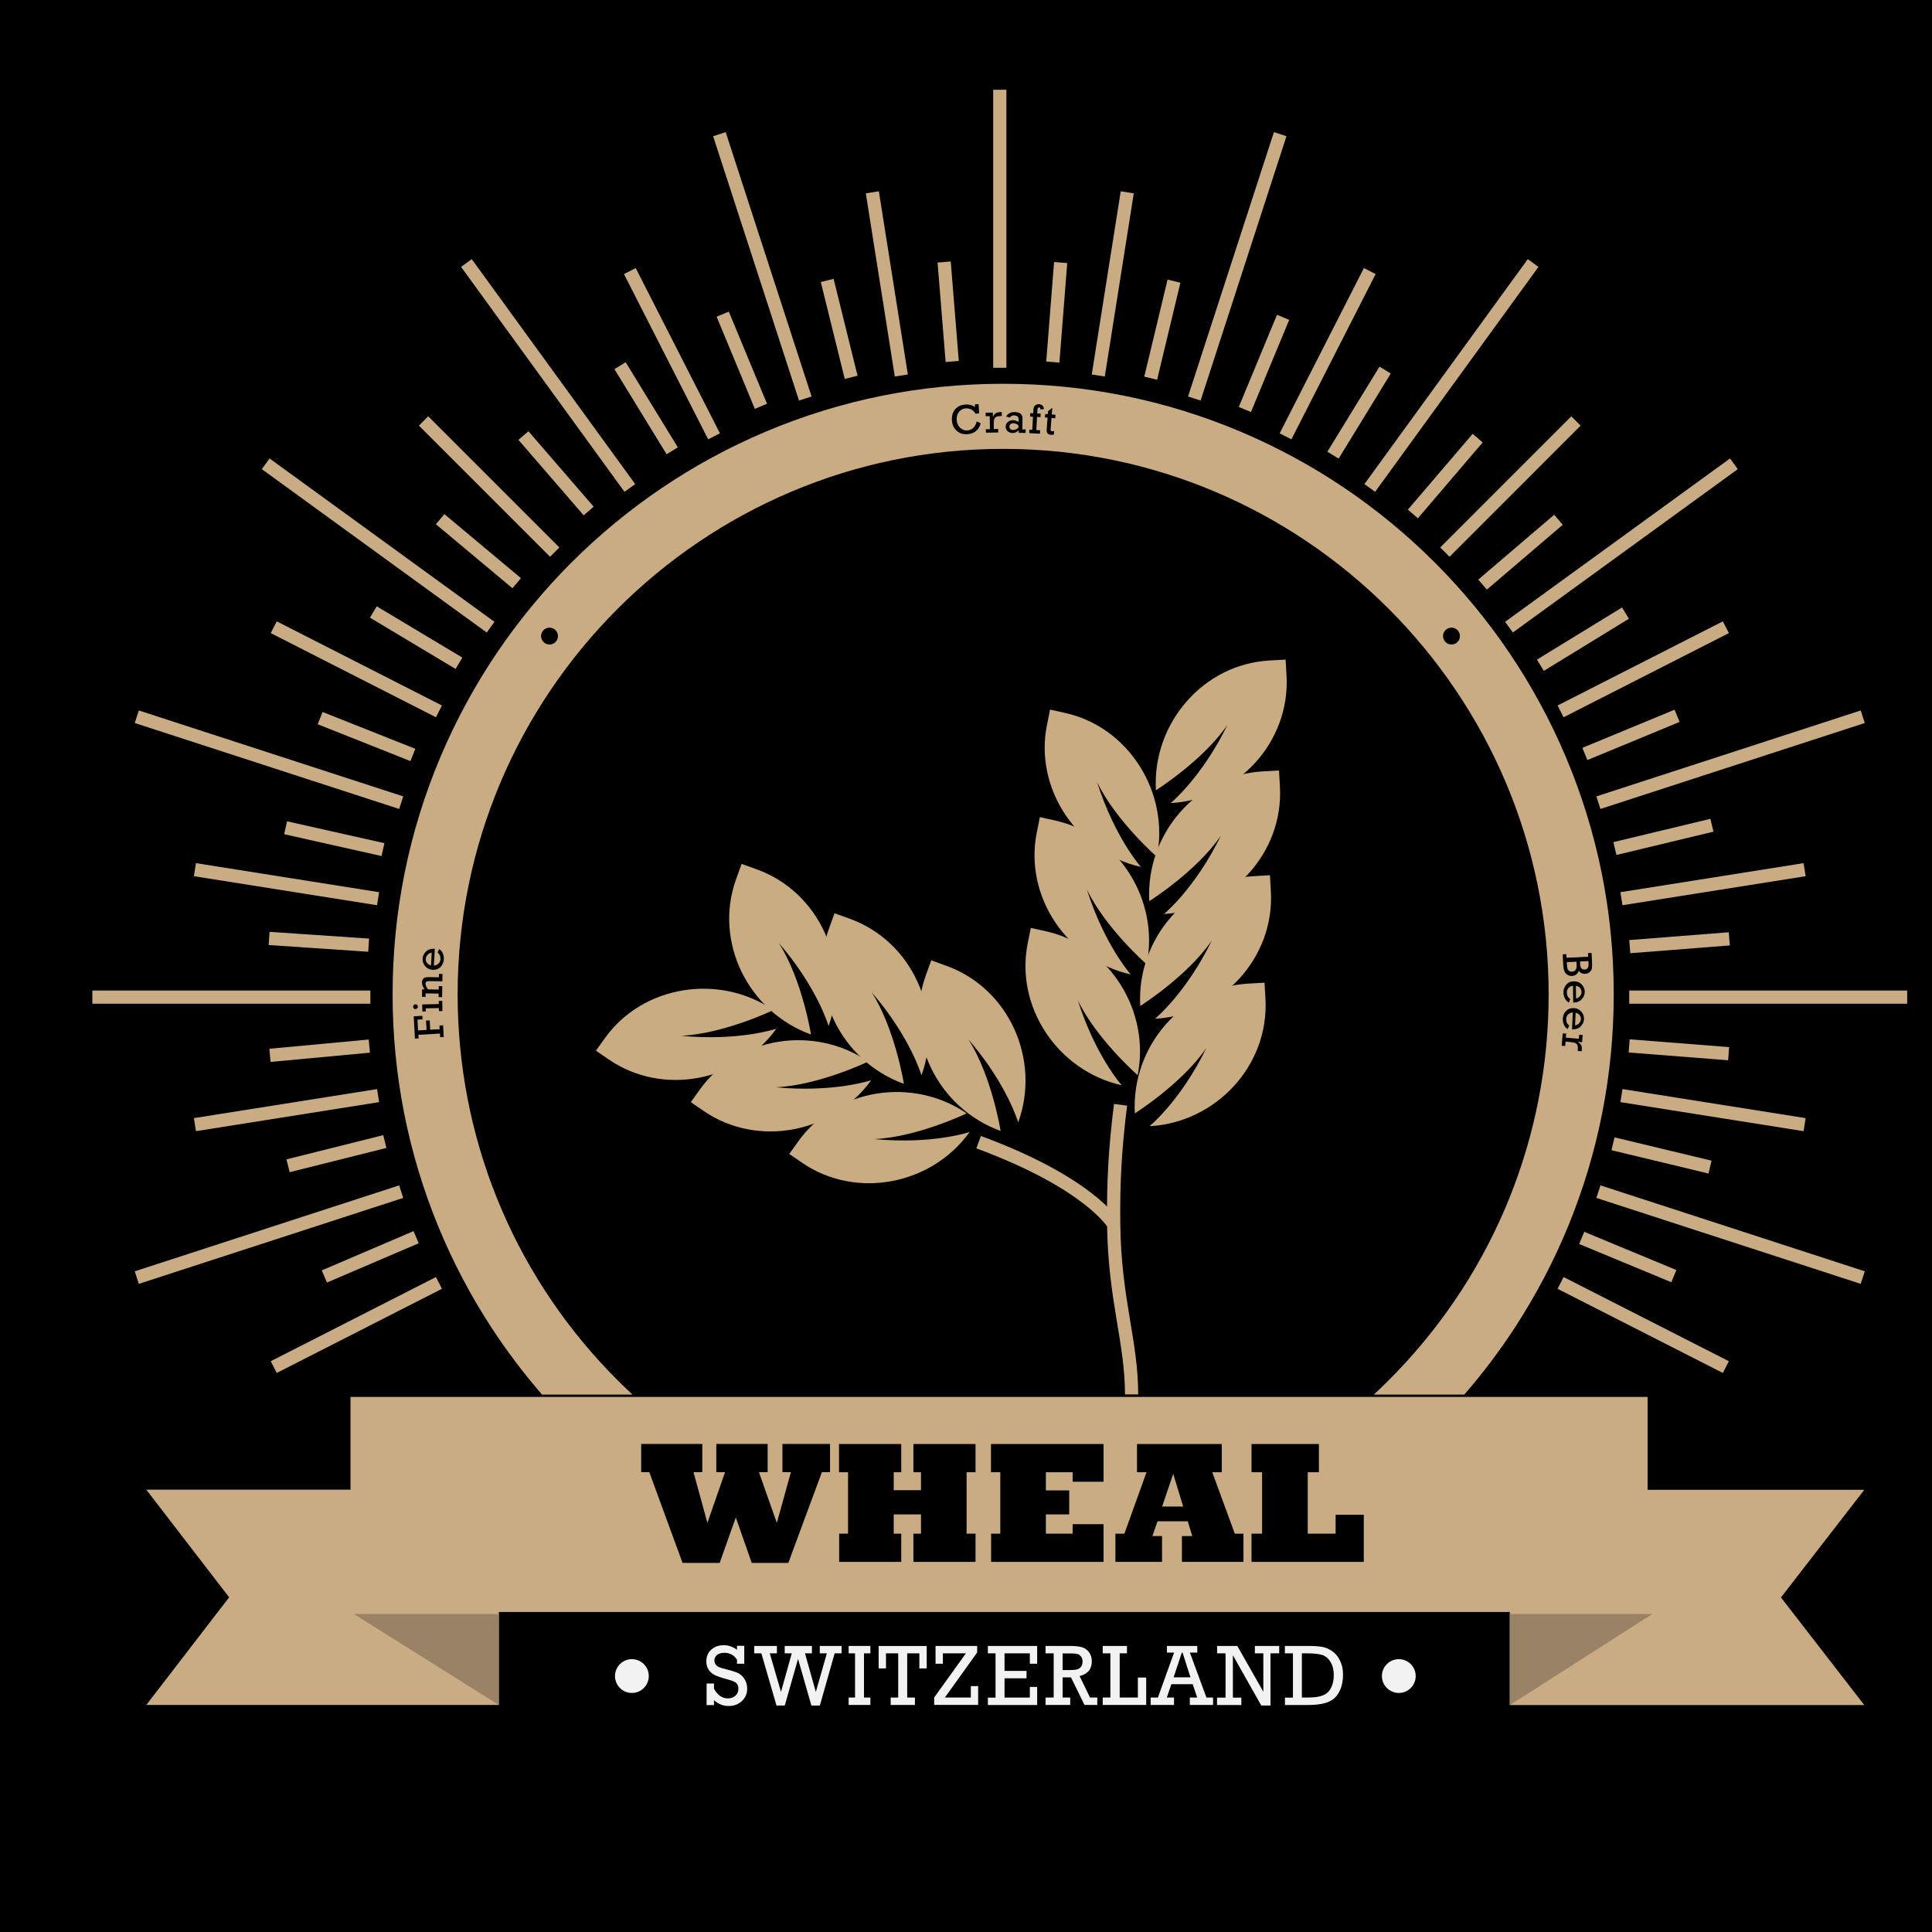 <?xml version="1.0" encoding="UTF-8" standalone="no"?>
<!-- Generator: Adobe Illustrator 21.0.0, SVG Export Plug-In . SVG Version: 6.00 Build 0)  -->

<svg
   xmlns:dc="http://purl.org/dc/elements/1.1/"
   xmlns:cc="http://creativecommons.org/ns#"
   xmlns:rdf="http://www.w3.org/1999/02/22-rdf-syntax-ns#"
   xmlns:svg="http://www.w3.org/2000/svg"
   xmlns="http://www.w3.org/2000/svg"
   xmlns:sodipodi="http://sodipodi.sourceforge.net/DTD/sodipodi-0.dtd"
   xmlns:inkscape="http://www.inkscape.org/namespaces/inkscape"
   version="1.1"
   id="Layer_1"
   x="0px"
   y="0px"
   viewBox="0 0 1000 1000"
   xml:space="preserve"
   sodipodi:docname="1b.svg"
   width="1000"
   height="1000"
   inkscape:version="0.92.4 (5da689c313, 2019-01-14)"><defs
   id="defs29805" /><sodipodi:namedview
   pagecolor="#ffffff"
   bordercolor="#666666"
   borderopacity="1"
   objecttolerance="10"
   gridtolerance="10"
   guidetolerance="10"
   inkscape:pageopacity="0"
   inkscape:pageshadow="2"
   inkscape:window-width="1920"
   inkscape:window-height="1017"
   id="namedview29803"
   showgrid="false"
   inkscape:zoom="0.08"
   inkscape:cx="-3424.6296"
   inkscape:cy="3467.2857"
   inkscape:window-x="-8"
   inkscape:window-y="-8"
   inkscape:window-maximized="1"
   inkscape:current-layer="Layer_1" />
<style
   type="text/css"
   id="style2">
	.st0{fill:#FFFFFF;}
	.st1{fill:none;stroke:#C9AC83;stroke-width:20;stroke-miterlimit:10;}
	.st2{fill:none;stroke:#000000;stroke-width:15;stroke-miterlimit:10;}
	.st3{fill:#CAAC83;stroke:#000000;stroke-width:25;stroke-miterlimit:10;stroke-opacity:0;}
	.st4{fill:#C9AC83;}
	.st5{fill:#998265;}
	.st6{fill:none;stroke:#C9AC83;stroke-width:150;stroke-miterlimit:10;}
	.st7{fill:#F2F2F2;}
	.st8{fill:none;stroke:#000000;stroke-width:40;stroke-miterlimit:10;}
	.st9{fill:#FFFFFF;stroke:#FFFFFF;stroke-width:40;stroke-miterlimit:10;}
	.st10{fill:none;stroke:#000000;stroke-width:20;stroke-miterlimit:10;}
	.st11{fill:none;stroke:#FFFFFF;stroke-width:20;stroke-miterlimit:10;}
	.st12{fill:#CAAC83;}
	.st13{opacity:0;fill:none;stroke:#000000;stroke-width:25;stroke-miterlimit:10;}
</style>



<rect
   x="-0.094"
   y="-8.483"
   width="1020.559"
   height="1020.559"
   id="rect10"
   style="stroke-width:0.342" />
<g
   id="g48"
   transform="matrix(0.342,0,0,0.342,-1501.312,-188.017)">
	<path
   class="st1"
   d="m 6085.7,2221.8 c -8.3,65.9 -11.1,117.4 -10.4,180.8 1.3,113.5 27.1,177.5 27.1,257.6"
   id="path12"
   inkscape:connector-curvature="0"
   style="fill:none;stroke:#c9ac83;stroke-width:20;stroke-miterlimit:10" />
	<path
   class="st2"
   d="M 5830.3,2303.7"
   id="path14"
   inkscape:connector-curvature="0"
   style="fill:none;stroke:#000000;stroke-width:15;stroke-miterlimit:10" />
	<path
   class="st1"
   d="m 5870.9,2278.4 c 168.4,62.1 204.4,124.3 204.4,124.3"
   id="path16"
   inkscape:connector-curvature="0"
   style="fill:none;stroke:#c9ac83;stroke-width:20;stroke-miterlimit:10" />
	<g
   id="g32">
		<path
   class="st3"
   d="m 6140.7,1846.6 c 0,0 -62.5,-54.8 -90.6,-113.4 26.7,84.1 66.4,128.6 66.4,128.6 -96.2,-21.5 -161.6,-118 -142.2,-214.7 l 4.7,-23.4 23.3,5.2 c 96.3,21.5 157.8,121.1 138.4,217.7 z"
   id="path18"
   inkscape:connector-curvature="0"
   style="fill:#caac83;stroke:#000000;stroke-width:25;stroke-miterlimit:10;stroke-opacity:0" />
		<path
   class="st3"
   d="m 6125.3,2009.3 c 0,0 -62.5,-54.8 -90.6,-113.4 26.7,84.1 66.4,128.6 66.4,128.6 -96.2,-21.5 -161.6,-118 -142.2,-214.7 l 4.7,-23.4 23.3,5.2 c 96.3,21.5 157.8,121 138.4,217.7 z"
   id="path20"
   inkscape:connector-curvature="0"
   style="fill:#caac83;stroke:#000000;stroke-width:25;stroke-miterlimit:10;stroke-opacity:0" />
		<path
   class="st3"
   d="m 6111.6,2177 c 0,0 -62.5,-54.8 -90.6,-113.4 26.7,84.1 66.4,128.6 66.4,128.6 -96.2,-21.5 -161.6,-118 -142.2,-214.7 l 4.7,-23.4 23.3,5.2 c 96.3,21.6 157.8,121.1 138.4,217.7 z"
   id="path22"
   inkscape:connector-curvature="0"
   style="fill:#caac83;stroke:#000000;stroke-width:25;stroke-miterlimit:10;stroke-opacity:0" />
		<path
   class="st3"
   d="m 6139.2,1745.8 c 0,0 71.4,-44.9 108.4,-99.2 -39.3,80.4 -86.1,118.6 -86.1,118.6 100.8,-5.6 181.1,-92.1 175.4,-192.8 l -1.4,-24.4 -24.4,1.4 c -100.7,5.5 -177.6,95.6 -171.9,196.4 z"
   id="path24"
   inkscape:connector-curvature="0"
   style="fill:#caac83;stroke:#000000;stroke-width:25;stroke-miterlimit:10;stroke-opacity:0" />
		<path
   class="st3"
   d="m 6129.2,1913.6 c 0,0 71.4,-44.9 108.4,-99.2 -39.3,80.4 -86.1,118.6 -86.1,118.6 100.8,-5.6 181.1,-92.1 175.4,-192.8 l -1.4,-24.4 -24.4,1.4 c -100.7,5.5 -177.6,95.6 -171.9,196.4 z"
   id="path26"
   inkscape:connector-curvature="0"
   style="fill:#caac83;stroke:#000000;stroke-width:25;stroke-miterlimit:10;stroke-opacity:0" />
		<path
   class="st3"
   d="m 6115.5,2072.2 c 0,0 71.4,-44.9 108.4,-99.2 -39.3,80.4 -86.1,118.6 -86.1,118.6 100.8,-5.6 181.1,-92.1 175.4,-192.8 l -1.4,-24.4 -24.4,1.4 c -100.7,5.6 -177.6,95.6 -171.9,196.4 z"
   id="path28"
   inkscape:connector-curvature="0"
   style="fill:#caac83;stroke:#000000;stroke-width:25;stroke-miterlimit:10;stroke-opacity:0" />
		<path
   class="st3"
   d="m 6107.3,2234.8 c 0,0 71.4,-44.9 108.4,-99.2 -39.3,80.4 -86.1,118.6 -86.1,118.6 100.8,-5.6 181.1,-92.1 175.4,-192.8 l -1.4,-24.4 -24.4,1.4 c -100.6,5.6 -177.5,95.7 -171.9,196.4 z"
   id="path30"
   inkscape:connector-curvature="0"
   style="fill:#caac83;stroke:#000000;stroke-width:25;stroke-miterlimit:10;stroke-opacity:0" />
	</g>
	<g
   id="g46">
		<path
   class="st3"
   d="m 5560.2,2078.5 c 0,0 -74.9,36 -139.8,38.9 87.8,8.4 144.3,-10.7 144.3,-10.7 -57.5,80.1 -171.9,102.4 -253.3,46.7 l -19.7,-13.5 13.9,-19.4 c 57.6,-80.1 173.2,-97.7 254.6,-42 z"
   id="path34"
   inkscape:connector-curvature="0"
   style="fill:#caac83;stroke:#000000;stroke-width:25;stroke-miterlimit:10;stroke-opacity:0" />
		<path
   class="st3"
   d="m 5703.8,2156.4 c 0,0 -74.9,36 -139.8,38.9 87.8,8.4 144.3,-10.7 144.3,-10.7 -57.5,80.1 -171.9,102.4 -253.3,46.7 l -19.7,-13.5 13.9,-19.4 c 57.6,-80.1 173.2,-97.7 254.6,-42 z"
   id="path36"
   inkscape:connector-curvature="0"
   style="fill:#caac83;stroke:#000000;stroke-width:25;stroke-miterlimit:10;stroke-opacity:0" />
		<path
   class="st3"
   d="m 5852.8,2234.8 c 0,0 -74.9,36 -139.8,38.9 87.8,8.4 144.3,-10.7 144.3,-10.7 -57.5,80.1 -171.9,102.4 -253.3,46.7 l -19.7,-13.5 13.9,-19.4 c 57.5,-80.1 173.2,-97.7 254.6,-42 z"
   id="path38"
   inkscape:connector-curvature="0"
   style="fill:#caac83;stroke:#000000;stroke-width:25;stroke-miterlimit:10;stroke-opacity:0" />
		<path
   class="st3"
   d="m 5617.2,2115.4 c 0,0 -13.3,-83.3 -48.8,-138.6 58.5,67.6 75.4,125.7 75.4,125.7 34.3,-94.9 -13.7,-202.7 -108.6,-237 l -23,-8.3 -8.3,23 c -34.3,94.8 18.4,200.9 113.3,235.2 z"
   id="path40"
   inkscape:connector-curvature="0"
   style="fill:#caac83;stroke:#000000;stroke-width:25;stroke-miterlimit:10;stroke-opacity:0" />
		<path
   class="st3"
   d="m 5757.8,2190.1 c 0,0 -13.3,-83.3 -48.8,-138.6 58.5,67.6 75.4,125.7 75.4,125.7 34.3,-94.9 -13.7,-202.7 -108.6,-237 l -23,-8.3 -8.3,23 c -34.3,94.9 18.4,201 113.3,235.2 z"
   id="path42"
   inkscape:connector-curvature="0"
   style="fill:#caac83;stroke:#000000;stroke-width:25;stroke-miterlimit:10;stroke-opacity:0" />
		<path
   class="st3"
   d="m 5904.2,2261.4 c 0,0 -13.3,-83.3 -48.8,-138.6 58.5,67.6 75.4,125.7 75.4,125.7 34.3,-94.9 -13.7,-202.7 -108.6,-237 l -23,-8.3 -8.3,23 c -34.3,94.8 18.4,200.9 113.3,235.2 z"
   id="path44"
   inkscape:connector-curvature="0"
   style="fill:#caac83;stroke:#000000;stroke-width:25;stroke-miterlimit:10;stroke-opacity:0" />
	</g>
</g>
<rect
   x="181.421"
   y="723.045"
   class="st4"
   width="671.365"
   height="111.308"
   id="rect50"
   style="fill:#c9ac83;stroke-width:0.342" />
<g
   id="g54"
   transform="matrix(0.342,0,0,0.342,-1501.312,-188.017)">
	<path
   class="st4"
   d="m 6759.4,1694.9 c -23.2,-54.8 -51.8,-107.6 -85.2,-157 -33,-48.9 -71,-94.9 -112.8,-136.7 -41.8,-41.8 -87.8,-79.8 -136.7,-112.8 -49.4,-33.4 -102.2,-62 -157,-85.2 -114,-48.2 -235,-72.6 -359.7,-72.6 -124.7,0 -245.8,24.4 -359.7,72.6 -54.8,23.2 -107.6,51.8 -157,85.2 -48.9,33 -94.9,71 -136.7,112.8 -41.8,41.8 -79.8,87.8 -112.8,136.7 -33.4,49.4 -62,102.2 -85.2,157 -48.2,114 -72.6,235 -72.6,359.7 0,121.4 23.2,239.4 68.9,350.8 22,53.6 49.2,105.4 81,154 23,35.2 48.6,69.1 76.3,101 H 5347 c -11.8,-11 -23.4,-22.4 -34.7,-34.1 -148.2,-154.4 -229.9,-357.4 -229.9,-571.6 0,-455.2 370.4,-825.6 825.6,-825.6 455.2,0 825.6,370.3 825.6,825.6 0,214.1 -81.6,417.1 -229.9,571.6 -11.3,11.7 -22.8,23.1 -34.7,34.1 h 136.9 c 27.7,-31.9 53.3,-65.7 76.3,-101 31.7,-48.6 59,-100.4 81,-154 45.7,-111.4 68.9,-229.4 68.9,-350.8 0,-124.8 -24.5,-245.8 -72.7,-359.7 z"
   id="path52"
   inkscape:connector-curvature="0"
   style="fill:#c9ac83" />
</g>
<polygon
   class="st4"
   points="7211.3,3130.3 7085.2,2967.4 7211.3,2804.5 6674.8,2804.5 6674.8,3130.3 "
   id="polygon56"
   style="fill:#c9ac83"
   transform="matrix(0.342,0,0,0.342,-1501.312,-188.017)" />
<polygon
   class="st5"
   points="6674.8,2992.5 6890.5,2992.5 6674.8,3130.3 "
   id="polygon58"
   style="fill:#998265"
   transform="matrix(0.342,0,0,0.342,-1501.312,-188.017)" />
<polygon
   class="st4"
   points="4611.2,3130.1 4736.6,2967.2 4611.2,2804.3 5144.7,2804.3 5144.7,3130.1 "
   id="polygon60"
   style="fill:#c9ac83"
   transform="matrix(0.342,0,0,0.342,-1501.312,-188.017)" />
<polygon
   class="st5"
   points="5144.8,2992.5 4925.4,2992.5 5144.7,3130.1 "
   id="polygon62"
   style="fill:#998265"
   transform="matrix(0.342,0,0,0.342,-1501.312,-188.017)" />
<path
   class="st6"
   d="M 732.767,723.045"
   id="path64"
   inkscape:connector-curvature="0"
   style="fill:none;stroke:#c9ac83;stroke-width:51.247;stroke-miterlimit:10" />
<path
   class="st6"
   d="M 301.441,723.045"
   id="path66"
   inkscape:connector-curvature="0"
   style="fill:none;stroke:#c9ac83;stroke-width:51.247;stroke-miterlimit:10" />
<g
   id="g78"
   transform="matrix(0.342,0,0,0.342,-1501.312,-188.017)">
	<path
   d="m 5479,2915.1 h -56.2 l -50.3,-137.3 h -12.3 v -42.7 h 92.5 v 42.7 h -13.3 l 21,76.8 26.7,-76.8 h -13.2 v -42.7 h 77.7 v 42.7 h -13.2 l 27.1,76.8 21.3,-76.8 H 5574 v -42.7 h 72 v 42.7 h -12.3 l -50.8,137.3 h -55.4 l -24.1,-68.8 z"
   id="path68"
   inkscape:connector-curvature="0" />
	<path
   d="m 5753.7,2913.6 h -93.9 v -42.7 h 13.5 v -93 h -13.7 v -42.7 h 94.2 v 42.7 h -11.4 v 27.2 h 41.3 v -27.2 h -11.5 v -42.7 h 94 v 42.7 h -13.5 v 93 h 13.5 v 42.7 h -94 v -42.7 h 11.5 v -29.2 h -41.3 v 29.2 h 11.4 v 42.7 z"
   id="path70"
   inkscape:connector-curvature="0" />
	<path
   d="m 6060,2913.6 h -170.2 v -42.7 h 13.9 v -93 h -14.1 v -42.7 H 6060 v 57.1 h -46.8 v -14.4 h -40.5 v 27.5 h 35.3 v 36.3 h -35.3 v 29.2 h 40.5 v -14.4 h 46.8 z"
   id="path72"
   inkscape:connector-curvature="0" />
	<path
   d="m 6148.6,2913.6 h -70.7 v -42.7 h 13.6 l 33.5,-93 h -14.4 v -42.7 h 128.3 v 42.7 h -14.4 l 34.1,93 h 13.1 v 42.7 h -93.1 v -39.1 h 15.6 l -6.8,-22.4 h -45.7 l -7.8,22.4 h 14.6 v 39.1 z m 16.8,-133.2 -16.8,49.4 h 31.9 z"
   id="path74"
   inkscape:connector-curvature="0" />
	<path
   d="m 6453.7,2913.6 h -169.8 v -42.7 h 16 v -93 h -16 v -42.7 h 102 v 42.7 H 6369 v 93 h 42.2 v -28.6 h 42.6 v 71.3 z"
   id="path76"
   inkscape:connector-curvature="0" />
</g>
<g
   id="g102"
   transform="matrix(0.342,0,0,0.342,-1501.312,-188.017)">
	<path
   class="st7"
   d="m 5459.2,3130.1 v -32.4 h 11.2 v 7.9 c 5.4,9.7 12.4,14.6 21.1,14.6 4.4,0 8.2,-1.3 11.2,-4 3.1,-2.7 4.6,-6.2 4.6,-10.6 0,-4.2 -1.2,-7.3 -3.7,-9.1 -2.5,-1.9 -7.2,-3.7 -14.1,-5.5 -8,-2.1 -14,-4.2 -17.9,-6.1 -3.9,-1.9 -7,-4.6 -9.3,-8.1 -2.3,-3.5 -3.5,-7.7 -3.5,-12.5 0,-7.5 2.5,-13.5 7.5,-17.9 5,-4.5 11.3,-6.7 18.9,-6.7 7.2,0 13.8,2.3 20,6.9 v -6 h 11 v 27.1 h -11 v -6.2 c -4.6,-6.9 -10.9,-10.3 -19,-10.3 -4.9,0 -8.7,1.1 -11.3,3.4 -2.6,2.2 -3.9,4.9 -3.9,8 0,2.4 0.7,4.5 2,6.3 1.3,1.8 3,3.2 5.1,4 2.1,0.9 6.1,2.1 12.2,3.6 7.9,2 13.7,4 17.2,5.7 3.6,1.8 6.6,4.7 9.2,8.9 2.6,4.1 3.9,8.9 3.9,14.3 0,7.6 -2.7,13.9 -8.1,18.9 -5.4,5 -12.1,7.4 -20,7.4 -8.2,0 -15.5,-2.9 -22.1,-8.8 v 7.4 h -11.2 z"
   id="path80"
   inkscape:connector-curvature="0"
   style="fill:#f2f2f2" />
	<path
   class="st7"
   d="m 5565,3131 -22.9,-79 h -10.8 v -11.2 h 34.3 v 11.2 h -10.8 l 17,58.4 16.3,-58.4 h -10.7 v -11.2 h 41.2 v 11.2 h -10.5 l 16.4,58.4 16.7,-58.4 h -10.7 v -11.2 h 33 V 3052 H 5653 l -22.4,79 h -12.8 l -20.2,-70.6 -20.1,70.6 z"
   id="path82"
   inkscape:connector-curvature="0"
   style="fill:#f2f2f2" />
	<path
   class="st7"
   d="M 5683.9,3118.9 V 3052 h -9.7 v -11.2 h 32.9 v 11.2 h -9.7 v 66.9 h 9.7 v 11.2 h -32.9 v -11.2 z"
   id="path84"
   inkscape:connector-curvature="0"
   style="fill:#f2f2f2" />
	<path
   class="st7"
   d="M 5749.2,3118.9 V 3052 h -18.5 v 22.8 h -11.1 v -33.9 h 72.7 v 33.9 h -11.1 V 3052 h -18.4 v 66.9 h 11.7 v 11.2 h -36.7 v -11.2 z"
   id="path86"
   inkscape:connector-curvature="0"
   style="fill:#f2f2f2" />
	<path
   class="st7"
   d="m 5803.6,3130.1 v -11.2 l 48,-66.9 h -34.8 v 15.7 h -11.1 v -26.9 h 63 v 9.9 l -48.9,68.2 h 39.3 v -17.3 h 11.1 v 28.4 h -66.6 z"
   id="path88"
   inkscape:connector-curvature="0"
   style="fill:#f2f2f2" />
	<path
   class="st7"
   d="M 5896.5,3118.9 V 3052 h -11.6 v -11.2 h 74.6 v 26.9 h -11.1 V 3052 h -38.3 v 26.6 h 33.3 v 11.2 h -33.3 v 29.2 h 38.3 v -16.2 h 11.1 v 27.4 h -74.6 V 3119 h 11.6 z"
   id="path90"
   inkscape:connector-curvature="0"
   style="fill:#f2f2f2" />
	<path
   class="st7"
   d="M 5984.5,3118.9 V 3052 h -12.3 v -11.2 h 36.4 c 7.6,0 13.7,0.6 18.1,1.8 4.5,1.2 8.2,3.7 11.1,7.4 2.9,3.8 4.4,8.5 4.4,14.1 0,11.8 -6.2,19.2 -18.5,22.3 l 15.8,32.5 h 11 v 11.2 h -19.4 l -20.4,-41.7 H 5998 v 30.5 h 11.5 v 11.2 h -37.3 v -11.2 z m 13.5,-41.6 h 10.6 c 5.1,0 8.9,-0.3 11.3,-1 2.4,-0.7 4.4,-2 6,-4 1.5,-2 2.3,-4.8 2.3,-8.2 0,-2.9 -0.8,-5.4 -2.4,-7.4 -1.6,-2 -3.5,-3.3 -5.8,-3.8 -2.3,-0.5 -5.8,-0.8 -10.5,-0.8 H 5998 Z"
   id="path92"
   inkscape:connector-curvature="0"
   style="fill:#f2f2f2" />
	<path
   class="st7"
   d="M 6070.3,3118.9 V 3052 h -11.6 v -11.2 h 36.7 v 11.2 h -11 v 66.9 h 27.5 v -30.3 h 12.6 v 41.5 h -65.8 v -11.2 z"
   id="path94"
   inkscape:connector-curvature="0"
   style="fill:#f2f2f2" />
	<path
   class="st7"
   d="m 6194.9,3098.7 h -32.3 l -6.9,20.2 h 10.9 v 11.2 h -35.3 v -11.2 h 10.9 l 24.5,-68 h -10.8 v -10.1 h 45.9 v 10.1 h -11.2 l 25.1,68 h 10 v 11.2 h -35.2 v -11.2 h 11.2 z m -3.4,-10.4 -11.9,-37.3 h -1.2 l -12.4,37.3 z"
   id="path96"
   inkscape:connector-curvature="0"
   style="fill:#f2f2f2" />
	<path
   class="st7"
   d="M 6244.6,3118.9 V 3052 h -12.8 v -11.2 h 30.6 l 39.4,69.3 V 3052 H 6289 v -11.2 h 36.8 v 11.2 h -13.2 v 79 h -13.9 l -43,-76.1 v 64.1 h 12.8 v 11.2 h -36.8 V 3119 h 12.9 z"
   id="path98"
   inkscape:connector-curvature="0"
   style="fill:#f2f2f2" />
	<path
   class="st7"
   d="M 6346.6,3118.9 V 3052 h -12.2 v -11.2 h 34.7 c 9.6,0 17,0.5 22.2,1.5 5.2,1 10.2,3.2 15.1,6.7 4.9,3.5 8.7,8.2 11.6,14.3 2.9,6.1 4.4,12.9 4.4,20.7 0,8.8 -1.4,16.5 -4.2,23 -2.8,6.5 -6.5,11.4 -11,14.6 -4.5,3.2 -9.9,5.4 -16.2,6.7 -6.3,1.3 -14.2,1.9 -23.9,1.9 h -32.6 V 3119 h 12.1 z m 13.5,0 h 7.1 c 7.9,0 14.2,-0.5 18.8,-1.5 4.6,-1 8.5,-2.7 11.7,-5 3.2,-2.4 5.8,-6 7.7,-10.7 2,-4.8 3,-10.4 3,-16.9 0,-7.7 -1.6,-14.3 -4.9,-19.7 -3.2,-5.4 -7.4,-8.9 -12.4,-10.6 -5.1,-1.6 -12.8,-2.5 -23.3,-2.5 h -7.7 z"
   id="path100"
   inkscape:connector-curvature="0"
   style="fill:#f2f2f2" />
</g>
<line
   class="st1"
   x1="843.289"
   y1="516.111"
   x2="987.155"
   y2="516.111"
   id="line104"
   style="fill:none;stroke:#c9ac83;stroke-width:6.833;stroke-miterlimit:10" />
<line
   class="st1"
   x1="827.334"
   y1="415.463"
   x2="964.162"
   y2="370.981"
   id="line106"
   style="fill:none;stroke:#c9ac83;stroke-width:6.833;stroke-miterlimit:10" />
<line
   class="st1"
   x1="781.041"
   y1="324.62"
   x2="897.473"
   y2="240.063"
   id="line108"
   style="fill:none;stroke:#c9ac83;stroke-width:6.833;stroke-miterlimit:10" />
<line
   class="st1"
   x1="708.988"
   y1="252.567"
   x2="793.545"
   y2="136.134"
   id="line110"
   style="fill:none;stroke:#c9ac83;stroke-width:6.833;stroke-miterlimit:10" />
<line
   class="st1"
   x1="618.179"
   y1="206.274"
   x2="662.627"
   y2="69.445"
   id="line112"
   style="fill:none;stroke:#c9ac83;stroke-width:6.833;stroke-miterlimit:10" />
<line
   class="st1"
   x1="517.497"
   y1="190.353"
   x2="517.497"
   y2="46.453"
   id="line114"
   style="fill:none;stroke:#c9ac83;stroke-width:6.833;stroke-miterlimit:10" />
<line
   class="st1"
   x1="416.814"
   y1="206.274"
   x2="372.366"
   y2="69.445"
   id="line116"
   style="fill:none;stroke:#c9ac83;stroke-width:6.833;stroke-miterlimit:10" />
<line
   class="st1"
   x1="326.005"
   y1="252.567"
   x2="241.414"
   y2="136.134"
   id="line118"
   style="fill:none;stroke:#c9ac83;stroke-width:6.833;stroke-miterlimit:10" />
<line
   class="st1"
   x1="253.918"
   y1="324.62"
   x2="137.52"
   y2="240.063"
   id="line120"
   style="fill:none;stroke:#c9ac83;stroke-width:6.833;stroke-miterlimit:10" />
<line
   class="st1"
   x1="207.66"
   y1="415.463"
   x2="70.797"
   y2="370.981"
   id="line122"
   style="fill:none;stroke:#c9ac83;stroke-width:6.833;stroke-miterlimit:10" />
<line
   class="st1"
   x1="191.705"
   y1="516.111"
   x2="47.804"
   y2="516.111"
   id="line124"
   style="fill:none;stroke:#c9ac83;stroke-width:6.833;stroke-miterlimit:10" />
<line
   class="st1"
   x1="207.66"
   y1="616.794"
   x2="70.797"
   y2="661.276"
   id="line126"
   style="fill:none;stroke:#c9ac83;stroke-width:6.833;stroke-miterlimit:10" />
<path
   class="st1"
   d="M 517.497,841.903"
   id="path128"
   inkscape:connector-curvature="0"
   style="fill:none;stroke:#c9ac83;stroke-width:6.833;stroke-miterlimit:10" />
<line
   class="st1"
   x1="827.334"
   y1="616.794"
   x2="964.162"
   y2="661.276"
   id="line130"
   style="fill:none;stroke:#c9ac83;stroke-width:6.833;stroke-miterlimit:10" />
<line
   id="XMLID_1_"
   class="st1"
   x1="834.884"
   y1="592.024"
   x2="885.106"
   y2="604.084"
   style="fill:none;stroke:#c9ac83;stroke-width:6.833;stroke-miterlimit:10" />
<line
   id="XMLID_2_"
   class="st1"
   x1="843.254"
   y1="541.359"
   x2="894.74"
   y2="545.39"
   style="fill:none;stroke:#c9ac83;stroke-width:6.833;stroke-miterlimit:10" />
<line
   id="XMLID_3_"
   class="st1"
   x1="843.562"
   y1="489.975"
   x2="895.082"
   y2="485.944"
   style="fill:none;stroke:#c9ac83;stroke-width:6.833;stroke-miterlimit:10" />
<line
   id="XMLID_4_"
   class="st1"
   x1="835.875"
   y1="439.207"
   x2="886.097"
   y2="427.147"
   style="fill:none;stroke:#c9ac83;stroke-width:6.833;stroke-miterlimit:10" />
<line
   id="XMLID_5_"
   class="st1"
   x1="820.33"
   y1="390.249"
   x2="868.058"
   y2="370.502"
   style="fill:none;stroke:#c9ac83;stroke-width:6.833;stroke-miterlimit:10" />
<line
   id="XMLID_6_"
   class="st1"
   x1="797.303"
   y1="344.332"
   x2="841.341"
   y2="317.343"
   style="fill:none;stroke:#c9ac83;stroke-width:6.833;stroke-miterlimit:10" />
<line
   id="XMLID_7_"
   class="st1"
   x1="767.375"
   y1="302.583"
   x2="806.664"
   y2="269.034"
   style="fill:none;stroke:#c9ac83;stroke-width:6.833;stroke-miterlimit:10" />
<line
   id="XMLID_8_"
   class="st1"
   x1="731.298"
   y1="266.028"
   x2="764.847"
   y2="226.773"
   style="fill:none;stroke:#c9ac83;stroke-width:6.833;stroke-miterlimit:10" />
<line
   id="XMLID_9_"
   class="st1"
   x1="689.959"
   y1="235.587"
   x2="716.948"
   y2="191.549"
   style="fill:none;stroke:#c9ac83;stroke-width:6.833;stroke-miterlimit:10" />
<line
   id="XMLID_10_"
   class="st1"
   x1="644.349"
   y1="211.945"
   x2="664.13"
   y2="164.252"
   style="fill:none;stroke:#c9ac83;stroke-width:6.833;stroke-miterlimit:10" />
<line
   id="XMLID_11_"
   class="st1"
   x1="595.597"
   y1="195.751"
   x2="607.656"
   y2="145.53"
   style="fill:none;stroke:#c9ac83;stroke-width:6.833;stroke-miterlimit:10" />
<line
   id="XMLID_12_"
   class="st1"
   x1="544.931"
   y1="187.415"
   x2="548.996"
   y2="135.895"
   style="fill:none;stroke:#c9ac83;stroke-width:6.833;stroke-miterlimit:10" />
<line
   id="XMLID_13_"
   class="st1"
   x1="492.864"
   y1="187.108"
   x2="488.696"
   y2="135.622"
   style="fill:none;stroke:#c9ac83;stroke-width:6.833;stroke-miterlimit:10" />
<line
   id="XMLID_14_"
   class="st1"
   x1="440.558"
   y1="195.307"
   x2="428.157"
   y2="145.154"
   style="fill:none;stroke:#c9ac83;stroke-width:6.833;stroke-miterlimit:10" />
<line
   id="XMLID_15_"
   class="st1"
   x1="393.856"
   y1="210.306"
   x2="374.074"
   y2="162.612"
   style="fill:none;stroke:#c9ac83;stroke-width:6.833;stroke-miterlimit:10" />
<line
   id="XMLID_16_"
   class="st1"
   x1="347.939"
   y1="233.332"
   x2="320.949"
   y2="189.294"
   style="fill:none;stroke:#c9ac83;stroke-width:6.833;stroke-miterlimit:10" />
<line
   id="XMLID_17_"
   class="st1"
   x1="304.687"
   y1="264.49"
   x2="270.932"
   y2="225.44"
   style="fill:none;stroke:#c9ac83;stroke-width:6.833;stroke-miterlimit:10" />
<line
   id="XMLID_18_"
   class="st1"
   x1="267.447"
   y1="301.866"
   x2="227.817"
   y2="268.727"
   style="fill:none;stroke:#c9ac83;stroke-width:6.833;stroke-miterlimit:10" />
<line
   id="XMLID_19_"
   class="st1"
   x1="237.554"
   y1="343.308"
   x2="193.242"
   y2="316.762"
   style="fill:none;stroke:#c9ac83;stroke-width:6.833;stroke-miterlimit:10" />
<line
   id="XMLID_20_"
   class="st1"
   x1="213.707"
   y1="390.762"
   x2="165.706"
   y2="371.698"
   style="fill:none;stroke:#c9ac83;stroke-width:6.833;stroke-miterlimit:10" />
<line
   id="XMLID_21_"
   class="st1"
   x1="198.23"
   y1="439.754"
   x2="147.838"
   y2="428.445"
   style="fill:none;stroke:#c9ac83;stroke-width:6.833;stroke-miterlimit:10" />
<line
   id="XMLID_22_"
   class="st1"
   x1="190.817"
   y1="489.224"
   x2="139.297"
   y2="485.739"
   style="fill:none;stroke:#c9ac83;stroke-width:6.833;stroke-miterlimit:10" />
<line
   id="XMLID_23_"
   class="st1"
   x1="191.158"
   y1="541.461"
   x2="139.741"
   y2="546.244"
   style="fill:none;stroke:#c9ac83;stroke-width:6.833;stroke-miterlimit:10" />
<line
   id="XMLID_24_"
   class="st1"
   x1="199.187"
   y1="590.863"
   x2="149.102"
   y2="603.401"
   style="fill:none;stroke:#c9ac83;stroke-width:6.833;stroke-miterlimit:10" />
<line
   id="XMLID_25_"
   class="st1"
   x1="215.381"
   y1="640.367"
   x2="167.892"
   y2="660.695"
   style="fill:none;stroke:#c9ac83;stroke-width:6.833;stroke-miterlimit:10" />
<line
   class="st1"
   x1="818.69"
   y1="640.743"
   x2="866.384"
   y2="660.524"
   id="line157"
   style="fill:none;stroke:#c9ac83;stroke-width:6.833;stroke-miterlimit:10" />
<line
   class="st1"
   x1="807.758"
   y1="664.043"
   x2="893.305"
   y2="707.602"
   id="line159"
   style="fill:none;stroke:#c9ac83;stroke-width:6.833;stroke-miterlimit:10" />
<line
   class="st1"
   x1="839.257"
   y1="567.084"
   x2="934.063"
   y2="582.117"
   id="line161"
   style="fill:none;stroke:#c9ac83;stroke-width:6.833;stroke-miterlimit:10" />
<line
   class="st1"
   x1="839.257"
   y1="465.172"
   x2="934.063"
   y2="450.14"
   id="line163"
   style="fill:none;stroke:#c9ac83;stroke-width:6.833;stroke-miterlimit:10" />
<line
   class="st1"
   x1="807.758"
   y1="368.213"
   x2="893.305"
   y2="324.654"
   id="line165"
   style="fill:none;stroke:#c9ac83;stroke-width:6.833;stroke-miterlimit:10" />
<line
   class="st1"
   x1="747.867"
   y1="285.775"
   x2="815.718"
   y2="217.89"
   id="line167"
   style="fill:none;stroke:#c9ac83;stroke-width:6.833;stroke-miterlimit:10" />
<line
   class="st1"
   x1="665.394"
   y1="225.85"
   x2="708.988"
   y2="140.303"
   id="line169"
   style="fill:none;stroke:#c9ac83;stroke-width:6.833;stroke-miterlimit:10" />
<line
   class="st1"
   x1="568.47"
   y1="194.351"
   x2="583.468"
   y2="99.544"
   id="line171"
   style="fill:none;stroke:#c9ac83;stroke-width:6.833;stroke-miterlimit:10" />
<line
   class="st1"
   x1="466.523"
   y1="194.351"
   x2="451.525"
   y2="99.544"
   id="line173"
   style="fill:none;stroke:#c9ac83;stroke-width:6.833;stroke-miterlimit:10" />
<line
   class="st1"
   x1="369.599"
   y1="225.85"
   x2="326.005"
   y2="140.303"
   id="line175"
   style="fill:none;stroke:#c9ac83;stroke-width:6.833;stroke-miterlimit:10" />
<line
   class="st1"
   x1="287.126"
   y1="285.775"
   x2="219.241"
   y2="217.89"
   id="line177"
   style="fill:none;stroke:#c9ac83;stroke-width:6.833;stroke-miterlimit:10" />
<line
   class="st1"
   x1="227.202"
   y1="368.213"
   x2="141.688"
   y2="324.654"
   id="line179"
   style="fill:none;stroke:#c9ac83;stroke-width:6.833;stroke-miterlimit:10" />
<line
   class="st1"
   x1="195.702"
   y1="465.172"
   x2="100.896"
   y2="450.14"
   id="line181"
   style="fill:none;stroke:#c9ac83;stroke-width:6.833;stroke-miterlimit:10" />
<line
   class="st1"
   x1="195.702"
   y1="567.084"
   x2="100.896"
   y2="582.117"
   id="line183"
   style="fill:none;stroke:#c9ac83;stroke-width:6.833;stroke-miterlimit:10" />
<line
   class="st1"
   x1="227.202"
   y1="664.043"
   x2="141.688"
   y2="707.602"
   id="line185"
   style="fill:none;stroke:#c9ac83;stroke-width:6.833;stroke-miterlimit:10" />
<path
   class="st1"
   d="M 190.851,516.111"
   id="path187"
   inkscape:connector-curvature="0"
   style="fill:none;stroke:#c9ac83;stroke-width:6.833;stroke-miterlimit:10" />
<path
   class="st1"
   d="M 46.984,516.111"
   id="path189"
   inkscape:connector-curvature="0"
   style="fill:none;stroke:#c9ac83;stroke-width:6.833;stroke-miterlimit:10" />
<g
   id="g201"
   transform="matrix(0.342,0,0,0.342,-1501.312,-188.017)">
	<path
   d="m 5868,1187.5 5.9,2.8 c -1,4.9 -3.3,8.9 -7,11.8 -3.7,2.9 -8.1,4.5 -13.1,4.8 -6.6,0.4 -12,-1.4 -16.3,-5.4 -4.3,-4 -6.6,-9.2 -7,-15.5 -0.4,-6.9 1.2,-12.6 5,-16.9 3.8,-4.4 8.9,-6.7 15.3,-7.1 5.7,-0.4 10.6,0.9 14.7,3.8 l -0.3,-4 5.6,-0.4 0.9,14 -5.6,0.4 c -1.4,-2.8 -3.5,-4.8 -6.2,-6.2 -2.7,-1.4 -5.5,-2 -8.4,-1.8 -4.3,0.3 -7.8,2.1 -10.4,5.4 -2.6,3.3 -3.7,7.4 -3.4,12.2 0.3,4.9 2.1,8.8 5.2,11.8 3.2,2.9 6.8,4.3 10.9,4 3.4,-0.2 6.4,-1.5 9,-3.8 2.6,-2.6 4.3,-5.8 5.2,-9.9 z"
   id="path191"
   inkscape:connector-curvature="0" />
	<path
   d="m 5888,1199.4 -0.3,-19.8 -6.1,0.1 -0.1,-5.3 10.9,-0.2 0.1,6.8 c 0.6,-1.8 1.5,-3.3 2.7,-4.5 1.2,-1.2 2.4,-2 3.7,-2.4 1.3,-0.4 3.1,-0.6 5.4,-0.7 h 1.6 l 0.1,6 h -1.2 c -3,0 -5.3,0.4 -6.8,1 -1.5,0.6 -2.6,1.8 -3.3,3.4 -0.7,1.6 -1,4.5 -0.9,8.6 l 0.1,6.7 6.6,-0.1 0.1,5.3 -18.7,0.3 -0.1,-5.3 z"
   id="path193"
   inkscape:connector-curvature="0" />
	<path
   d="m 5942.1,1199.7 -0.1,5.3 -10.4,-0.2 0.1,-3.7 c -2.9,2.7 -6.2,4.1 -9.8,4 -2.8,-0.1 -5.1,-1 -7.2,-2.8 -2,-1.8 -3,-4.2 -2.9,-7 0.1,-2.8 1.2,-5.2 3.4,-7 2.2,-1.8 4.8,-2.7 7.9,-2.6 2.8,0.1 5.6,1 8.2,2.7 l 0.1,-3 c 0,-1.5 -0.1,-2.7 -0.4,-3.6 -0.3,-0.8 -0.9,-1.6 -2,-2.3 -1.1,-0.7 -2.5,-1.1 -4.2,-1.1 -3,-0.1 -5.2,1.1 -6.6,3.4 l -5.7,-1.6 c 2.6,-4.7 7.1,-7 13.3,-6.8 2.3,0 4.3,0.4 5.9,1 1.7,0.7 2.9,1.5 3.7,2.5 0.8,1 1.3,2.1 1.6,3.2 0.3,1.1 0.4,2.9 0.3,5.4 l -0.3,14.1 z m -10.9,-6.2 c -2.5,-2.1 -5.1,-3.1 -7.8,-3.2 -1.7,0 -3,0.4 -4.2,1.4 -1.1,0.9 -1.7,2.2 -1.7,3.7 0,1.4 0.4,2.6 1.4,3.6 1,1 2.3,1.5 3.9,1.5 2.9,0.1 5.6,-1.1 8.3,-3.5 z"
   id="path195"
   inkscape:connector-curvature="0" />
	<path
   d="m 5952.1,1200.3 1.1,-19.8 -4.4,-0.2 0.3,-5.3 4.4,0.2 0.2,-4.4 c 0.2,-3.7 1.1,-6.2 2.8,-7.5 1.6,-1.3 3.5,-1.9 5.7,-1.8 4.6,0.3 7.1,2.7 7.6,7.4 l -5.3,0.5 c -0.1,-2 -0.8,-3 -2.1,-3 -0.9,0 -1.5,0.2 -1.9,0.8 -0.4,0.6 -0.6,1.9 -0.7,3.9 l -0.2,4.4 5.2,0.3 -0.3,5.3 -5.2,-0.3 -1.1,19.8 5.8,0.3 -0.3,5.3 -16.2,-0.9 0.3,-5.3 z"
   id="path197"
   inkscape:connector-curvature="0" />
	<path
   d="m 5971.3,1181.6 0.4,-5.3 3.9,0.3 0.4,-4.7 6.4,-5 -0.8,10.1 5.6,0.5 -0.4,5.3 -5.6,-0.5 -1.2,14.7 c -0.2,2.4 -0.2,3.8 0,4.4 0.2,0.6 0.8,0.9 1.9,1 1.1,0.1 2.2,0 3.3,-0.4 l -0.4,5.4 c -1.6,0.4 -3.1,0.6 -4.6,0.4 -1.8,-0.1 -3.3,-0.7 -4.3,-1.6 -1.1,-0.9 -1.7,-2 -1.9,-3.2 -0.2,-1.2 -0.2,-3.3 0.1,-6.3 l 1.2,-15 z"
   id="path199"
   inkscape:connector-curvature="0" />
</g>
<g
   id="g211"
   transform="matrix(0.342,0,0,0.342,-1501.312,-188.017)">
	<path
   d="m 5055.7,2114 -32.7,1.9 0.3,5.5 -5.5,0.3 -1.9,-33.8 13.1,-0.8 0.3,5.4 -7.7,0.4 0.9,16.3 12.9,-0.7 -0.8,-14.1 5.5,-0.3 0.8,14.1 14.3,-0.8 -0.3,-5.6 5.5,-0.3 1,17.7 -5.5,0.3 z"
   id="path203"
   inkscape:connector-curvature="0" />
	<path
   d="m 5018.6,2077 c -1,0 -1.8,-0.3 -2.5,-1 -0.7,-0.7 -1.1,-1.5 -1.1,-2.6 0,-1 0.3,-1.8 1,-2.6 0.7,-0.7 1.5,-1.1 2.5,-1.1 1,0 1.9,0.3 2.6,1 0.7,0.7 1.1,1.5 1.1,2.5 0,1 -0.3,1.9 -1,2.6 -0.8,0.8 -1.6,1.2 -2.6,1.2 z m 35.4,-1.6 -19.8,0.4 0.1,4.7 -5.3,0.1 -0.2,-10.7 25.1,-0.6 -0.1,-4.7 5.3,-0.1 0.3,15.4 -5.3,0.1 z"
   id="path205"
   inkscape:connector-curvature="0" />
	<path
   d="m 5028.7,2047 3.7,0.1 c -2.7,-3.9 -4,-7.4 -4,-10.6 0,-2 0.5,-3.6 1.5,-4.9 1,-1.3 2.1,-2.1 3.5,-2.5 1.4,-0.4 3.3,-0.5 5.9,-0.5 l 14.8,0.2 0.1,-5.1 5.3,0.1 -0.2,11.1 -19.9,-0.3 c -2.3,0 -3.8,0.3 -4.5,1 -0.7,0.7 -1.1,1.5 -1.1,2.5 0,2.6 1.2,5.6 3.7,9 l 16.3,0.3 0.1,-5.2 5.3,0.1 -0.3,16.6 -5.3,-0.1 0.1,-5.3 -19.8,-0.3 -0.1,5.3 -5.3,-0.1 z"
   id="path207"
   inkscape:connector-curvature="0" />
	<path
   d="m 5047.9,1985.6 -1.5,25.5 c 2.8,-0.2 5.2,-1.2 7,-2.9 1.8,-1.7 2.9,-4 3,-6.9 0.2,-4.2 -1.2,-7.6 -4.4,-10.2 l 2.6,-5.1 c 2.6,1.9 4.4,4.2 5.5,7 1.1,2.8 1.6,5.7 1.4,8.7 -0.3,4.6 -2,8.5 -5,11.6 -3.1,3.1 -7.1,4.5 -12,4.2 -4.7,-0.3 -8.4,-2.1 -11.2,-5.5 -2.8,-3.4 -4.1,-7.2 -3.9,-11.3 0.2,-4.1 1.9,-7.7 5.1,-10.8 3.1,-3 7.5,-4.5 13.4,-4.3 z m -4.7,5.9 c -2.2,0.3 -4.2,1.3 -6,3 -1.8,1.7 -2.8,3.9 -3,6.5 -0.1,2.4 0.5,4.5 2,6.3 1.5,1.8 3.4,2.9 5.9,3.5 z"
   id="path209"
   inkscape:connector-curvature="0" />
</g>
<g
   id="g221"
   transform="matrix(0.342,0,0,0.342,-1501.312,-188.017)">
	<path
   d="m 6760.7,1999.3 32.7,-1.6 -0.3,-5.4 5.5,-0.3 0.7,14.5 c 0.2,4 0.1,7 -0.3,9 -0.4,2 -1.5,3.8 -3.4,5.5 -1.9,1.6 -4.1,2.5 -6.8,2.6 -2,0.1 -3.9,-0.3 -5.6,-1.1 -1.7,-0.8 -3,-2.1 -3.9,-3.8 -0.7,2.5 -2,4.4 -3.9,5.8 -1.9,1.4 -4.1,2.2 -6.5,2.3 -2.2,0.1 -4.1,-0.3 -5.9,-1.2 -1.8,-0.9 -3.2,-2.1 -4.3,-3.7 -1,-1.6 -1.8,-3.3 -2.2,-5.2 -0.4,-1.9 -0.7,-4.5 -0.9,-7.8 l -0.7,-14.8 5.5,-0.3 z m 0.4,6.6 0.1,2.5 c 0.2,3.2 0.4,5.6 0.8,7.1 0.4,1.5 1.2,2.7 2.5,3.6 1.2,0.9 2.8,1.3 4.7,1.2 1.7,-0.1 3.1,-0.6 4.2,-1.6 1.1,-1 1.8,-2.2 2.2,-3.6 0.3,-1.5 0.4,-3.5 0.3,-6.1 l -0.2,-3.8 z m 20,-1 0.2,4.1 c 0.2,3.1 0.8,5.3 2,6.5 1.2,1.2 2.8,1.7 4.9,1.6 4.1,-0.2 6.1,-3.1 5.8,-8.7 l -0.2,-4.1 z"
   id="path213"
   inkscape:connector-curvature="0" />
	<path
   d="m 6770.8,2067.2 -0.4,-25.6 c -2.8,0.4 -5.1,1.6 -6.8,3.4 -1.7,1.9 -2.5,4.2 -2.5,7.1 0.1,4.2 1.8,7.4 5.2,9.8 l -2.2,5.3 c -2.7,-1.7 -4.7,-3.9 -6,-6.6 -1.3,-2.7 -2,-5.6 -2.1,-8.6 -0.1,-4.6 1.3,-8.6 4.2,-12 2.8,-3.3 6.7,-5.1 11.7,-5.1 4.7,-0.1 8.5,1.5 11.6,4.6 3.1,3.2 4.6,6.8 4.7,11 0.1,4.1 -1.3,7.8 -4.2,11.2 -3,3.5 -7.3,5.3 -13.2,5.5 z m 4.3,-6.2 c 2.1,-0.5 4,-1.6 5.7,-3.4 1.7,-1.8 2.5,-4.1 2.5,-6.7 0,-2.4 -0.9,-4.4 -2.4,-6.1 -1.5,-1.7 -3.6,-2.7 -6.1,-3 z"
   id="path215"
   inkscape:connector-curvature="0" />
	<path
   d="m 6769,2107.6 1.1,-25.6 c -2.8,0.3 -5.1,1.3 -7,3 -1.8,1.8 -2.8,4.1 -2.9,6.9 -0.2,4.2 1.3,7.5 4.6,10.1 l -2.6,5.2 c -2.6,-1.8 -4.5,-4.1 -5.6,-6.9 -1.2,-2.8 -1.7,-5.7 -1.6,-8.7 0.2,-4.6 1.8,-8.6 4.9,-11.7 3,-3.2 7,-4.6 11.9,-4.4 4.7,0.2 8.4,2 11.3,5.3 2.9,3.3 4.2,7.1 4,11.3 -0.2,4.1 -1.8,7.7 -4.9,10.9 -2.9,3.2 -7.3,4.8 -13.2,4.6 z m 4.6,-5.9 c 2.2,-0.3 4.1,-1.4 5.9,-3.1 1.8,-1.7 2.8,-3.9 2.9,-6.5 0.1,-2.4 -0.6,-4.5 -2.1,-6.2 -1.5,-1.8 -3.5,-2.9 -5.9,-3.4 z"
   id="path217"
   inkscape:connector-curvature="0" />
	<path
   d="m 6759.6,2120.2 19.7,1.7 0.5,-6.1 5.3,0.4 -0.9,10.9 -6.8,-0.6 c 1.7,0.8 3.1,1.9 4.2,3.2 1.1,1.3 1.7,2.6 2,4 0.3,1.4 0.3,3.2 0.1,5.5 l -0.1,1.6 -6,-0.5 0.1,-1.2 c 0.3,-3 0.1,-5.3 -0.3,-6.9 -0.5,-1.5 -1.5,-2.7 -3,-3.6 -1.5,-0.9 -4.4,-1.5 -8.5,-1.8 l -6.7,-0.6 -0.6,6.6 -5.3,-0.4 1.6,-18.7 5.3,0.4 z"
   id="path219"
   inkscape:connector-curvature="0" />
</g>
<circle
   cx="751.284"
   cy="329.232"
   r="4.373"
   id="circle223"
   style="stroke-width:0.342" />
<circle
   cx="284.427"
   cy="329.232"
   r="4.373"
   id="circle225"
   style="stroke-width:0.342" />





























































































































































































































































































































































<circle
   class="st7"
   cx="327.064"
   cy="867.526"
   r="8.746"
   id="circle29798"
   style="fill:#f2f2f2;stroke-width:0.342" />
<circle
   class="st7"
   cx="724.021"
   cy="867.526"
   r="8.746"
   id="circle29800"
   style="fill:#f2f2f2;stroke-width:0.342" />
</svg>